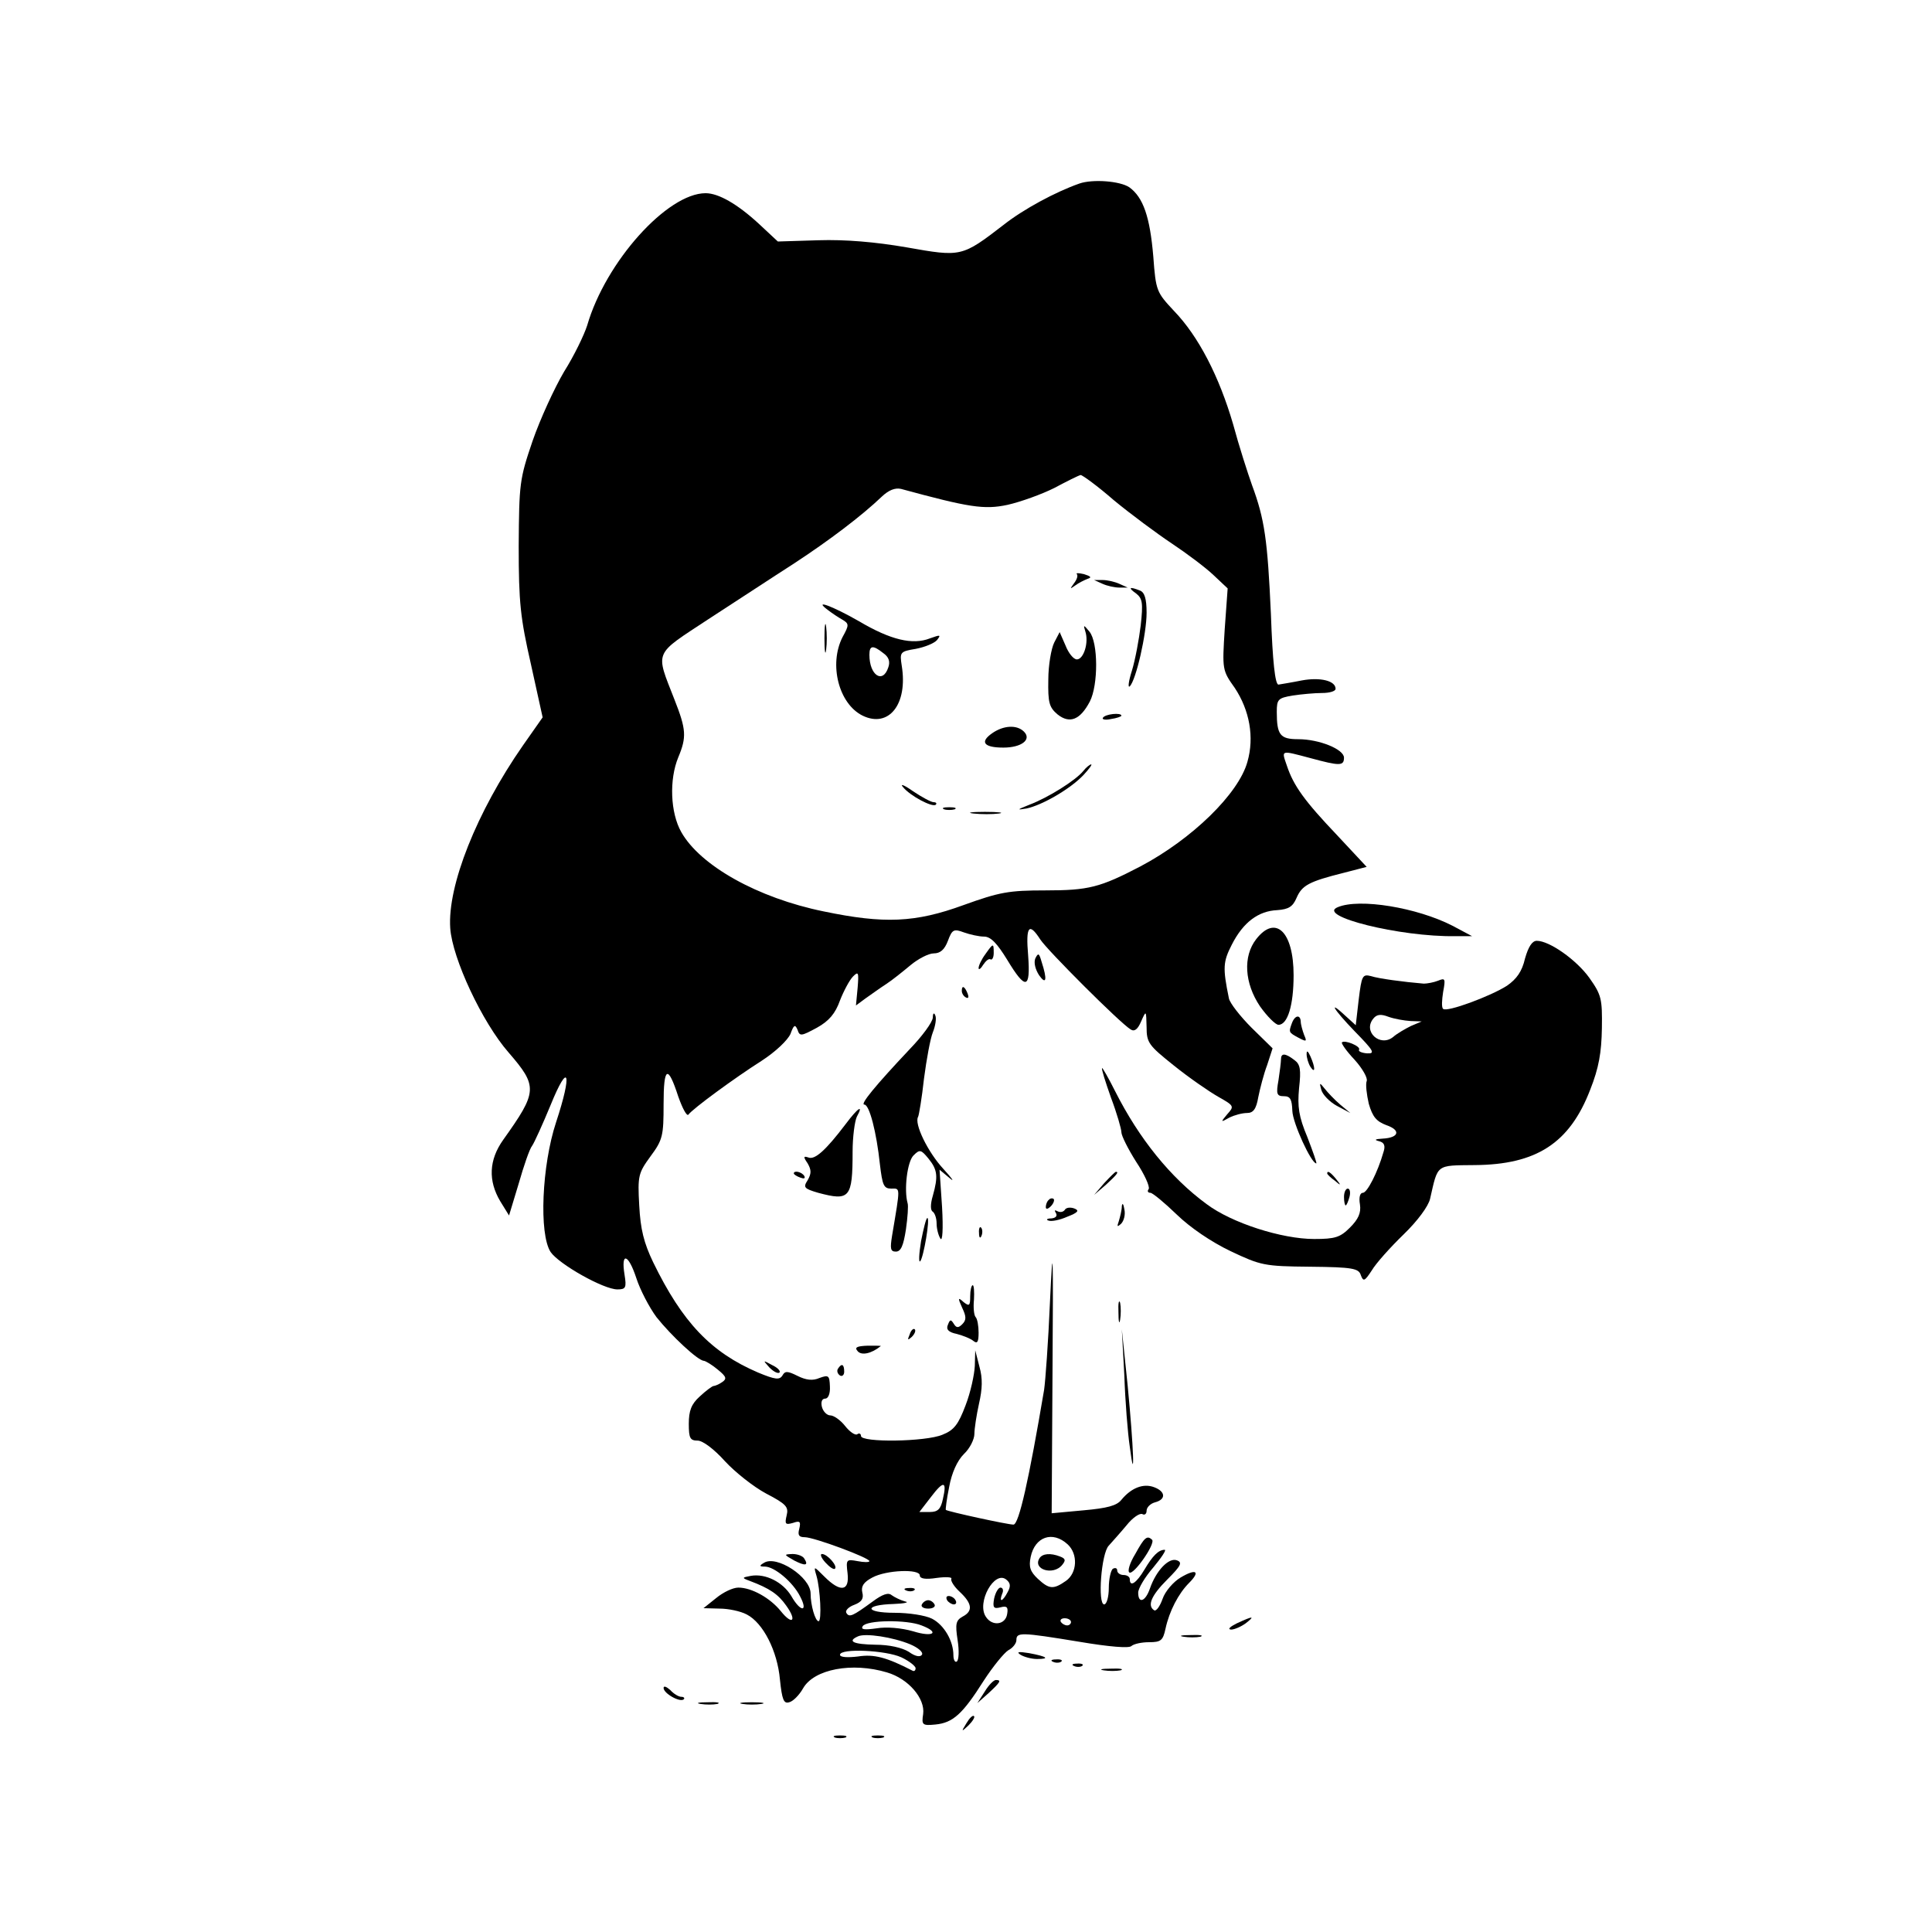 <?xml version="1.0" standalone="no"?>
<!DOCTYPE svg PUBLIC "-//W3C//DTD SVG 20010904//EN"
 "http://www.w3.org/TR/2001/REC-SVG-20010904/DTD/svg10.dtd">
<svg version="1.0" xmlns="http://www.w3.org/2000/svg"
 width="460pt" height="460pt" viewBox="0 0 460 460"
 preserveAspectRatio="xMidYMid meet">

<g transform="translate(0,460) scale(0.1,-0.1)"
fill="#000000" stroke="none">
<path d="M2570 4163 c-57 -20 -133 -61 -180 -98 -100 -77 -101 -77 -231 -54
-75 13 -147 19 -210 17 l-97 -3 -45 42 c-51 47 -96 73 -127 73 -91 0 -238
-163 -282 -315 -7 -22 -31 -72 -55 -110 -23 -39 -57 -113 -75 -165 -31 -91
-32 -101 -33 -250 0 -135 4 -171 29 -281 l28 -127 -47 -67 c-110 -158 -180
-334 -173 -435 5 -72 76 -224 139 -296 70 -81 69 -93 -13 -208 -34 -48 -36
-97 -7 -146 l21 -34 23 76 c12 42 26 83 32 90 5 7 25 51 44 97 43 106 52 77
13 -41 -34 -103 -41 -266 -13 -309 20 -29 126 -89 159 -89 20 0 22 4 17 35 -9
55 9 50 28 -8 9 -28 31 -70 48 -93 35 -44 99 -104 113 -104 5 -1 20 -10 33
-21 21 -17 22 -22 10 -30 -7 -5 -17 -9 -20 -9 -3 0 -18 -11 -33 -25 -20 -18
-26 -34 -26 -65 0 -34 3 -40 21 -40 12 0 39 -20 65 -49 24 -26 68 -61 98 -77
48 -25 54 -32 49 -52 -5 -21 -3 -23 15 -18 17 6 19 3 15 -14 -4 -15 -1 -20 13
-20 22 0 154 -49 154 -57 0 -3 -13 -3 -28 0 -27 5 -28 4 -24 -29 5 -43 -17
-46 -55 -8 -26 26 -26 26 -19 2 9 -31 13 -108 5 -108 -8 0 -19 38 -19 66 0 39
-81 92 -111 73 -12 -7 -11 -9 2 -9 23 0 67 -37 84 -71 20 -38 1 -38 -21 1 -20
33 -61 54 -96 48 -22 -4 -22 -5 -3 -12 48 -18 68 -32 87 -59 26 -36 15 -48
-13 -13 -25 31 -69 56 -101 56 -13 0 -36 -11 -53 -25 l-30 -24 38 -1 c21 0 50
-6 65 -14 39 -20 73 -87 79 -155 5 -48 9 -58 22 -54 9 2 24 17 33 33 26 46
117 63 200 38 51 -15 91 -62 86 -99 -4 -26 -2 -28 29 -25 42 4 65 25 115 104
22 34 49 67 59 73 10 5 19 16 19 24 0 19 10 19 150 -4 71 -12 119 -16 124 -10
6 5 24 9 42 9 28 0 33 4 39 32 9 42 31 84 56 109 28 28 17 35 -20 13 -17 -10
-37 -33 -43 -51 -6 -17 -15 -30 -20 -27 -17 11 -7 35 31 73 33 33 37 41 23 46
-19 7 -49 -24 -64 -67 -11 -32 -28 -37 -28 -10 0 10 16 37 36 60 19 23 32 42
27 42 -15 0 -29 -15 -48 -47 -19 -32 -35 -43 -35 -23 0 6 -7 10 -15 10 -8 0
-15 5 -15 11 0 5 -4 7 -10 4 -5 -3 -10 -24 -10 -46 0 -21 -5 -39 -11 -39 -16
0 -7 122 11 140 8 9 27 30 42 48 15 19 32 30 38 27 5 -3 10 0 10 8 0 8 9 17
20 20 27 7 25 26 -2 36 -26 10 -55 -2 -78 -30 -11 -14 -34 -20 -90 -25 l-76
-7 2 339 c2 292 1 315 -6 165 -4 -95 -11 -190 -14 -210 -36 -213 -60 -321 -73
-321 -14 0 -156 31 -161 35 -1 1 2 26 8 55 6 33 19 62 35 78 14 13 25 35 25
48 0 12 5 45 11 72 8 35 9 60 1 88 l-10 39 -1 -37 c-1 -21 -10 -63 -22 -94
-17 -45 -27 -59 -55 -70 -40 -17 -194 -19 -194 -3 0 5 -4 8 -9 4 -5 -3 -18 6
-29 20 -11 14 -27 25 -35 25 -8 0 -17 9 -20 20 -3 12 0 20 8 20 7 0 12 12 11
29 -1 26 -3 28 -25 20 -16 -7 -32 -5 -52 5 -24 12 -30 12 -36 1 -7 -11 -17
-10 -58 7 -112 48 -180 119 -250 263 -22 46 -30 78 -33 135 -4 71 -2 77 27
117 29 39 31 49 31 124 0 90 10 95 35 18 10 -28 20 -47 24 -43 10 14 111 88
174 128 34 22 62 49 69 64 8 22 11 24 17 10 5 -16 9 -15 46 5 29 16 44 34 55
65 9 23 23 49 31 57 13 13 14 10 11 -27 l-4 -42 23 17 c13 9 35 25 49 34 14 9
40 30 58 45 18 15 43 28 55 28 16 0 26 9 34 30 10 27 14 29 38 20 14 -5 36
-10 48 -10 16 0 31 -16 55 -55 44 -73 56 -71 50 10 -6 70 2 80 29 38 17 -26
190 -199 215 -214 9 -6 17 0 25 19 12 27 12 27 13 -13 0 -38 5 -44 65 -92 36
-29 84 -62 105 -74 39 -22 39 -23 22 -42 -16 -19 -16 -20 5 -8 12 6 31 11 42
11 15 0 22 9 27 38 4 20 13 55 21 76 l13 40 -50 49 c-27 27 -52 59 -54 70 -15
73 -14 87 7 128 27 53 63 80 108 82 27 2 37 8 46 29 13 30 29 39 113 60 l54
14 -70 75 c-78 82 -104 118 -120 166 -13 38 -16 37 56 18 70 -19 80 -19 80 1
0 20 -59 44 -109 44 -43 0 -51 10 -51 65 0 30 3 33 38 39 20 3 52 6 70 6 17 0
32 4 32 10 0 19 -36 28 -80 20 -25 -5 -50 -9 -56 -10 -8 0 -14 55 -18 168 -8
177 -15 226 -45 307 -10 28 -31 93 -45 145 -33 113 -82 209 -141 270 -41 44
-43 47 -49 129 -8 95 -24 141 -57 165 -22 15 -87 20 -119 9z m82 -754 c40 -33
102 -79 138 -103 36 -24 80 -57 99 -75 l34 -32 -7 -97 c-6 -96 -6 -98 24 -140
35 -53 47 -117 30 -176 -21 -76 -132 -184 -255 -249 -96 -50 -123 -57 -226
-57 -87 0 -109 -4 -195 -35 -115 -42 -189 -45 -333 -15 -157 32 -294 109 -339
189 -26 46 -29 125 -7 178 20 48 19 66 -9 137 -46 118 -51 105 81 192 65 42
156 102 203 132 84 55 162 114 210 160 16 15 31 21 45 18 162 -44 198 -50 254
-38 31 7 81 25 111 40 30 16 58 30 63 31 4 0 40 -26 79 -60z m-407 -2378 c-5
-24 -12 -31 -31 -31 l-25 0 27 35 c31 41 39 39 29 -4z m297 -108 c25 -23 23
-68 -4 -87 -30 -21 -40 -20 -67 5 -18 17 -22 28 -17 52 10 48 52 63 88 30z
m-352 -74 c0 -8 14 -10 40 -6 22 3 38 2 35 -2 -2 -5 7 -19 20 -31 30 -28 32
-46 7 -59 -16 -9 -18 -17 -12 -56 4 -25 3 -48 -2 -51 -4 -3 -8 4 -8 15 0 34
-22 72 -51 87 -16 8 -55 14 -89 14 -72 0 -74 19 -2 21 26 1 38 4 27 6 -11 3
-25 10 -32 15 -8 7 -22 2 -45 -15 -48 -35 -56 -39 -63 -27 -3 5 5 14 19 19 18
7 23 15 19 30 -3 14 3 24 24 35 33 18 113 21 113 5z m209 -40 c-12 -23 -21
-25 -13 -4 4 8 2 15 -4 15 -5 0 -12 -12 -15 -26 -4 -22 -1 -25 15 -21 15 4 19
1 16 -16 -4 -26 -36 -30 -51 -6 -22 34 21 111 49 88 10 -8 11 -16 3 -30z m151
-71 c0 -4 -4 -8 -9 -8 -6 0 -12 4 -15 8 -3 5 1 9 9 9 8 0 15 -4 15 -9z m-356
-8 c45 -17 28 -29 -20 -14 -28 8 -63 11 -87 7 -29 -4 -38 -3 -33 5 9 15 105
16 140 2z m-27 -45 c19 -8 32 -19 28 -25 -4 -6 -16 -4 -31 7 -16 10 -47 17
-80 17 -52 1 -68 8 -41 20 18 8 83 -2 124 -19z m-21 -31 c19 -9 34 -21 34 -26
0 -5 -3 -8 -7 -6 -62 32 -92 40 -130 34 -25 -3 -43 -2 -43 4 0 16 109 11 146
-6z"/>
<path d="M2564 3233 c3 -4 0 -13 -7 -22 -10 -14 -10 -14 3 -5 8 6 22 13 30 16
10 3 7 6 -9 11 -13 3 -20 3 -17 0z"/>
<path d="M2625 3210 c11 -5 29 -9 40 -9 l20 0 -20 9 c-11 5 -29 9 -40 9 l-20
0 20 -9z"/>
<path d="M2705 3187 c15 -12 17 -22 11 -76 -4 -33 -13 -82 -21 -108 -8 -25
-10 -42 -5 -37 15 15 40 125 40 175 0 34 -5 49 -16 53 -25 10 -29 7 -9 -7z"/>
<path d="M1972 3147 c9 -7 24 -17 33 -22 17 -10 17 -13 1 -42 -33 -65 -9 -159
48 -187 62 -30 108 27 93 119 -5 32 -4 34 33 40 21 4 44 13 51 21 10 13 8 13
-17 4 -41 -16 -93 -4 -169 41 -63 36 -111 54 -73 26z m131 -102 c13 -9 17 -20
12 -34 -13 -40 -45 -19 -45 30 0 22 8 24 33 4z"/>
<path d="M1963 3080 c0 -30 2 -43 4 -27 2 15 2 39 0 55 -2 15 -4 2 -4 -28z"/>
<path d="M2584 3097 c9 -27 -4 -67 -20 -67 -8 0 -20 15 -27 33 l-14 32 -13
-25 c-7 -14 -14 -54 -14 -88 -1 -55 2 -66 22 -83 29 -23 54 -13 77 31 20 39
20 140 -1 166 -14 17 -15 17 -10 1z"/>
<path d="M2626 2891 c-3 -4 6 -6 19 -3 14 2 25 6 25 8 0 8 -39 4 -44 -5z"/>
<path d="M2362 2854 c-30 -21 -19 -34 27 -34 43 0 68 19 49 38 -17 17 -49 15
-76 -4z"/>
<path d="M2579 2764 c-18 -22 -83 -63 -128 -80 -30 -12 -31 -13 -7 -9 38 8
105 47 136 80 13 14 21 25 18 25 -3 0 -12 -7 -19 -16z"/>
<path d="M2150 2726 c17 -21 70 -49 78 -42 3 3 1 6 -5 6 -6 0 -28 12 -49 26
-21 15 -32 19 -24 10z"/>
<path d="M2248 2673 c6 -2 18 -2 25 0 6 3 1 5 -13 5 -14 0 -19 -2 -12 -5z"/>
<path d="M2318 2663 c18 -2 45 -2 60 0 15 2 0 4 -33 4 -33 0 -45 -2 -27 -4z"/>
<path d="M2475 890 c-17 -27 33 -42 54 -16 9 11 8 15 -5 20 -23 9 -42 7 -49
-4z"/>
<path d="M2158 813 c7 -3 16 -2 19 1 4 3 -2 6 -13 5 -11 0 -14 -3 -6 -6z"/>
<path d="M2255 790 c3 -5 11 -10 16 -10 6 0 7 5 4 10 -3 6 -11 10 -16 10 -6 0
-7 -4 -4 -10z"/>
<path d="M2195 780 c-3 -5 3 -10 15 -10 12 0 18 5 15 10 -3 6 -10 10 -15 10
-5 0 -12 -4 -15 -10z"/>
<path d="M3185 2440 c-52 -21 148 -71 280 -69 l40 0 -47 25 c-84 43 -221 66
-273 44z"/>
<path d="M2991 2364 c-32 -41 -28 -105 9 -160 17 -24 37 -44 44 -44 22 0 36
47 36 118 0 104 -43 145 -89 86z"/>
<path d="M3631 2318 c-7 -31 -20 -49 -43 -65 -39 -25 -144 -64 -152 -55 -4 3
-3 21 0 40 6 32 5 34 -12 27 -10 -4 -26 -7 -34 -7 -48 4 -108 12 -126 18 -20
5 -22 1 -29 -56 l-7 -61 -22 20 c-46 43 -32 19 19 -34 46 -47 50 -54 30 -53
-13 1 -22 5 -19 9 4 8 -35 24 -41 17 -2 -2 11 -21 30 -41 19 -21 32 -44 29
-51 -3 -8 0 -32 5 -54 9 -31 18 -42 42 -51 35 -12 30 -30 -9 -32 -18 -1 -21
-3 -9 -6 13 -3 16 -11 11 -26 -14 -49 -39 -97 -49 -97 -7 0 -10 -11 -7 -28 3
-20 -4 -35 -24 -55 -23 -23 -35 -27 -85 -27 -77 0 -196 38 -256 83 -86 63
-161 156 -218 269 -16 32 -30 56 -31 55 -2 -2 8 -33 21 -70 14 -37 25 -75 25
-83 0 -8 16 -40 35 -70 20 -30 33 -59 30 -65 -4 -5 -2 -9 4 -9 5 0 33 -23 63
-52 32 -31 82 -65 128 -87 72 -34 80 -36 189 -37 102 -1 116 -4 121 -20 6 -16
9 -15 26 11 10 17 44 55 76 86 33 32 59 67 63 85 19 83 13 79 106 80 147 1
226 52 275 179 21 53 27 89 28 147 1 70 -1 79 -30 120 -31 43 -95 88 -125 88
-11 0 -20 -14 -28 -42z m-273 -149 l27 -1 -26 -11 c-14 -7 -33 -18 -42 -26
-31 -25 -73 13 -47 44 8 10 18 11 36 4 14 -5 37 -9 52 -10z"/>
<path d="M2346 2328 c-9 -12 -16 -27 -16 -33 0 -5 5 -2 11 8 6 9 13 15 17 13
4 -3 8 4 8 15 0 24 -1 24 -20 -3z"/>
<path d="M2465 2318 c-4 -10 0 -26 9 -40 17 -24 20 -11 6 32 -6 21 -8 22 -15
8z"/>
<path d="M2290 2241 c0 -6 4 -13 10 -16 6 -3 7 1 4 9 -7 18 -14 21 -14 7z"/>
<path d="M2221 2177 c-1 -11 -25 -44 -55 -75 -82 -87 -119 -132 -108 -132 12
0 29 -66 37 -142 6 -50 9 -58 27 -58 22 0 22 7 2 -112 -5 -31 -4 -38 9 -38 12
0 18 14 24 53 4 28 6 56 4 62 -9 32 -1 99 14 114 15 15 18 14 36 -8 21 -26 23
-42 10 -88 -6 -20 -6 -35 0 -38 5 -4 9 -16 9 -28 0 -12 4 -28 9 -36 5 -8 7 22
4 75 l-6 89 24 -20 c13 -11 6 -1 -15 22 -37 40 -70 108 -60 124 2 4 9 45 14
91 6 46 15 95 21 110 6 15 9 33 6 40 -3 8 -6 6 -6 -5z"/>
<path d="M3076 2164 c-8 -22 -8 -22 16 -35 19 -10 20 -9 13 7 -4 11 -8 25 -8
32 -1 17 -14 15 -21 -4z"/>
<path d="M3111 2090 c0 -8 4 -22 9 -30 12 -18 12 -2 0 25 -6 13 -9 15 -9 5z"/>
<path d="M3050 2078 c0 -7 -3 -30 -6 -50 -6 -33 -4 -38 13 -38 15 0 19 -7 20
-35 1 -29 45 -125 57 -125 2 0 -8 28 -21 62 -21 50 -24 73 -20 117 5 44 3 57
-11 67 -22 17 -32 17 -32 2z"/>
<path d="M3146 2005 c3 -11 19 -28 37 -38 l32 -17 -24 20 c-14 12 -30 29 -37
38 -12 15 -13 15 -8 -3z"/>
<path d="M2013 1923 c-47 -62 -73 -85 -88 -79 -12 4 -13 2 -2 -14 9 -16 9 -24
0 -40 -11 -17 -9 -20 25 -30 75 -20 82 -13 82 98 0 35 5 72 10 83 17 31 3 22
-27 -18z"/>
<path d="M1890 1806 c0 -2 7 -7 16 -10 8 -3 12 -2 9 4 -6 10 -25 14 -25 6z"/>
<path d="M2629 1783 l-24 -28 28 24 c25 23 32 31 24 31 -2 0 -14 -12 -28 -27z"/>
<path d="M3160 1806 c0 -2 8 -10 18 -17 15 -13 16 -12 3 4 -13 16 -21 21 -21
13z"/>
<path d="M3200 1750 c0 -11 2 -20 4 -20 2 0 6 9 9 20 3 11 1 20 -4 20 -5 0 -9
-9 -9 -20z"/>
<path d="M2497 1743 c-4 -3 -7 -11 -7 -17 0 -6 5 -5 12 2 6 6 9 14 7 17 -3 3
-9 2 -12 -2z"/>
<path d="M2671 1728 c0 -9 -4 -25 -7 -35 -5 -14 -4 -15 5 -7 7 7 11 22 8 35
-2 13 -5 16 -6 7z"/>
<path d="M2535 1719 c-4 -5 -11 -6 -17 -3 -7 4 -8 2 -4 -4 4 -7 0 -12 -11 -13
-10 0 -13 -3 -7 -5 7 -3 27 1 45 9 26 10 30 15 16 20 -9 3 -19 2 -22 -4z"/>
<path d="M2193 1645 c-5 -31 -6 -52 -2 -48 8 9 24 103 17 103 -3 0 -9 -25 -15
-55z"/>
<path d="M2331 1664 c0 -11 3 -14 6 -6 3 7 2 16 -1 19 -3 4 -6 -2 -5 -13z"/>
<path d="M2310 1514 c0 -23 -2 -25 -16 -14 -13 12 -14 10 -3 -14 10 -21 10
-29 0 -39 -9 -9 -14 -9 -20 1 -7 11 -9 11 -14 -2 -5 -11 1 -18 21 -22 15 -4
33 -11 40 -17 9 -7 12 -2 12 20 0 16 -3 33 -7 37 -4 4 -6 23 -4 42 1 18 0 34
-3 34 -3 0 -6 -12 -6 -26z"/>
<path d="M2663 1475 c0 -22 2 -30 4 -17 2 12 2 30 0 40 -3 9 -5 -1 -4 -23z"/>
<path d="M2166 1423 c-6 -14 -5 -15 5 -6 7 7 10 15 7 18 -3 3 -9 -2 -12 -12z"/>
<path d="M2677 1325 c2 -60 8 -137 13 -170 13 -101 9 0 -5 145 l-14 135 6
-110z"/>
<path d="M2042 1383 c9 -11 33 -6 55 12 2 1 -12 1 -31 1 -26 -1 -32 -4 -24
-13z"/>
<path d="M1832 1344 c10 -10 20 -15 24 -12 3 4 -5 12 -18 18 -22 12 -22 12 -6
-6z"/>
<path d="M1995 1341 c-3 -5 -1 -12 5 -16 5 -3 10 1 10 9 0 18 -6 21 -15 7z"/>
<path d="M2703 900 c-13 -21 -19 -41 -14 -44 10 -7 63 69 54 78 -12 11 -18 6
-40 -34z"/>
<path d="M1890 885 c27 -14 36 -13 25 4 -3 6 -16 11 -28 11 -21 -1 -21 -1 3
-15z"/>
<path d="M1965 880 c10 -11 20 -18 23 -15 7 6 -18 35 -31 35 -5 0 -2 -9 8 -20z"/>
<path d="M2945 735 c-16 -8 -23 -14 -14 -15 8 0 24 7 35 15 23 18 18 18 -21 0z"/>
<path d="M2818 703 c12 -2 30 -2 40 0 9 3 -1 5 -23 4 -22 0 -30 -2 -17 -4z"/>
<path d="M2430 660 c8 -5 26 -10 39 -10 32 0 24 6 -19 14 -25 4 -31 3 -20 -4z"/>
<path d="M2508 643 c7 -3 16 -2 19 1 4 3 -2 6 -13 5 -11 0 -14 -3 -6 -6z"/>
<path d="M2558 633 c7 -3 16 -2 19 1 4 3 -2 6 -13 5 -11 0 -14 -3 -6 -6z"/>
<path d="M2628 623 c12 -2 30 -2 40 0 9 3 -1 5 -23 4 -22 0 -30 -2 -17 -4z"/>
<path d="M2345 573 l-18 -28 27 24 c28 26 31 31 17 31 -5 0 -17 -12 -26 -27z"/>
<path d="M1580 581 c0 -13 39 -35 48 -27 3 3 0 6 -6 6 -6 0 -18 7 -26 16 -9 8
-16 11 -16 5z"/>
<path d="M1668 543 c12 -2 30 -2 40 0 9 3 -1 5 -23 4 -22 0 -30 -2 -17 -4z"/>
<path d="M1768 543 c12 -2 32 -2 45 0 12 2 2 4 -23 4 -25 0 -35 -2 -22 -4z"/>
<path d="M2301 497 c-13 -21 -12 -21 5 -5 10 10 16 20 13 22 -3 3 -11 -5 -18
-17z"/>
<path d="M1988 463 c6 -2 18 -2 25 0 6 3 1 5 -13 5 -14 0 -19 -2 -12 -5z"/>
<path d="M2078 463 c6 -2 18 -2 25 0 6 3 1 5 -13 5 -14 0 -19 -2 -12 -5z"/>
</g>
</svg>

